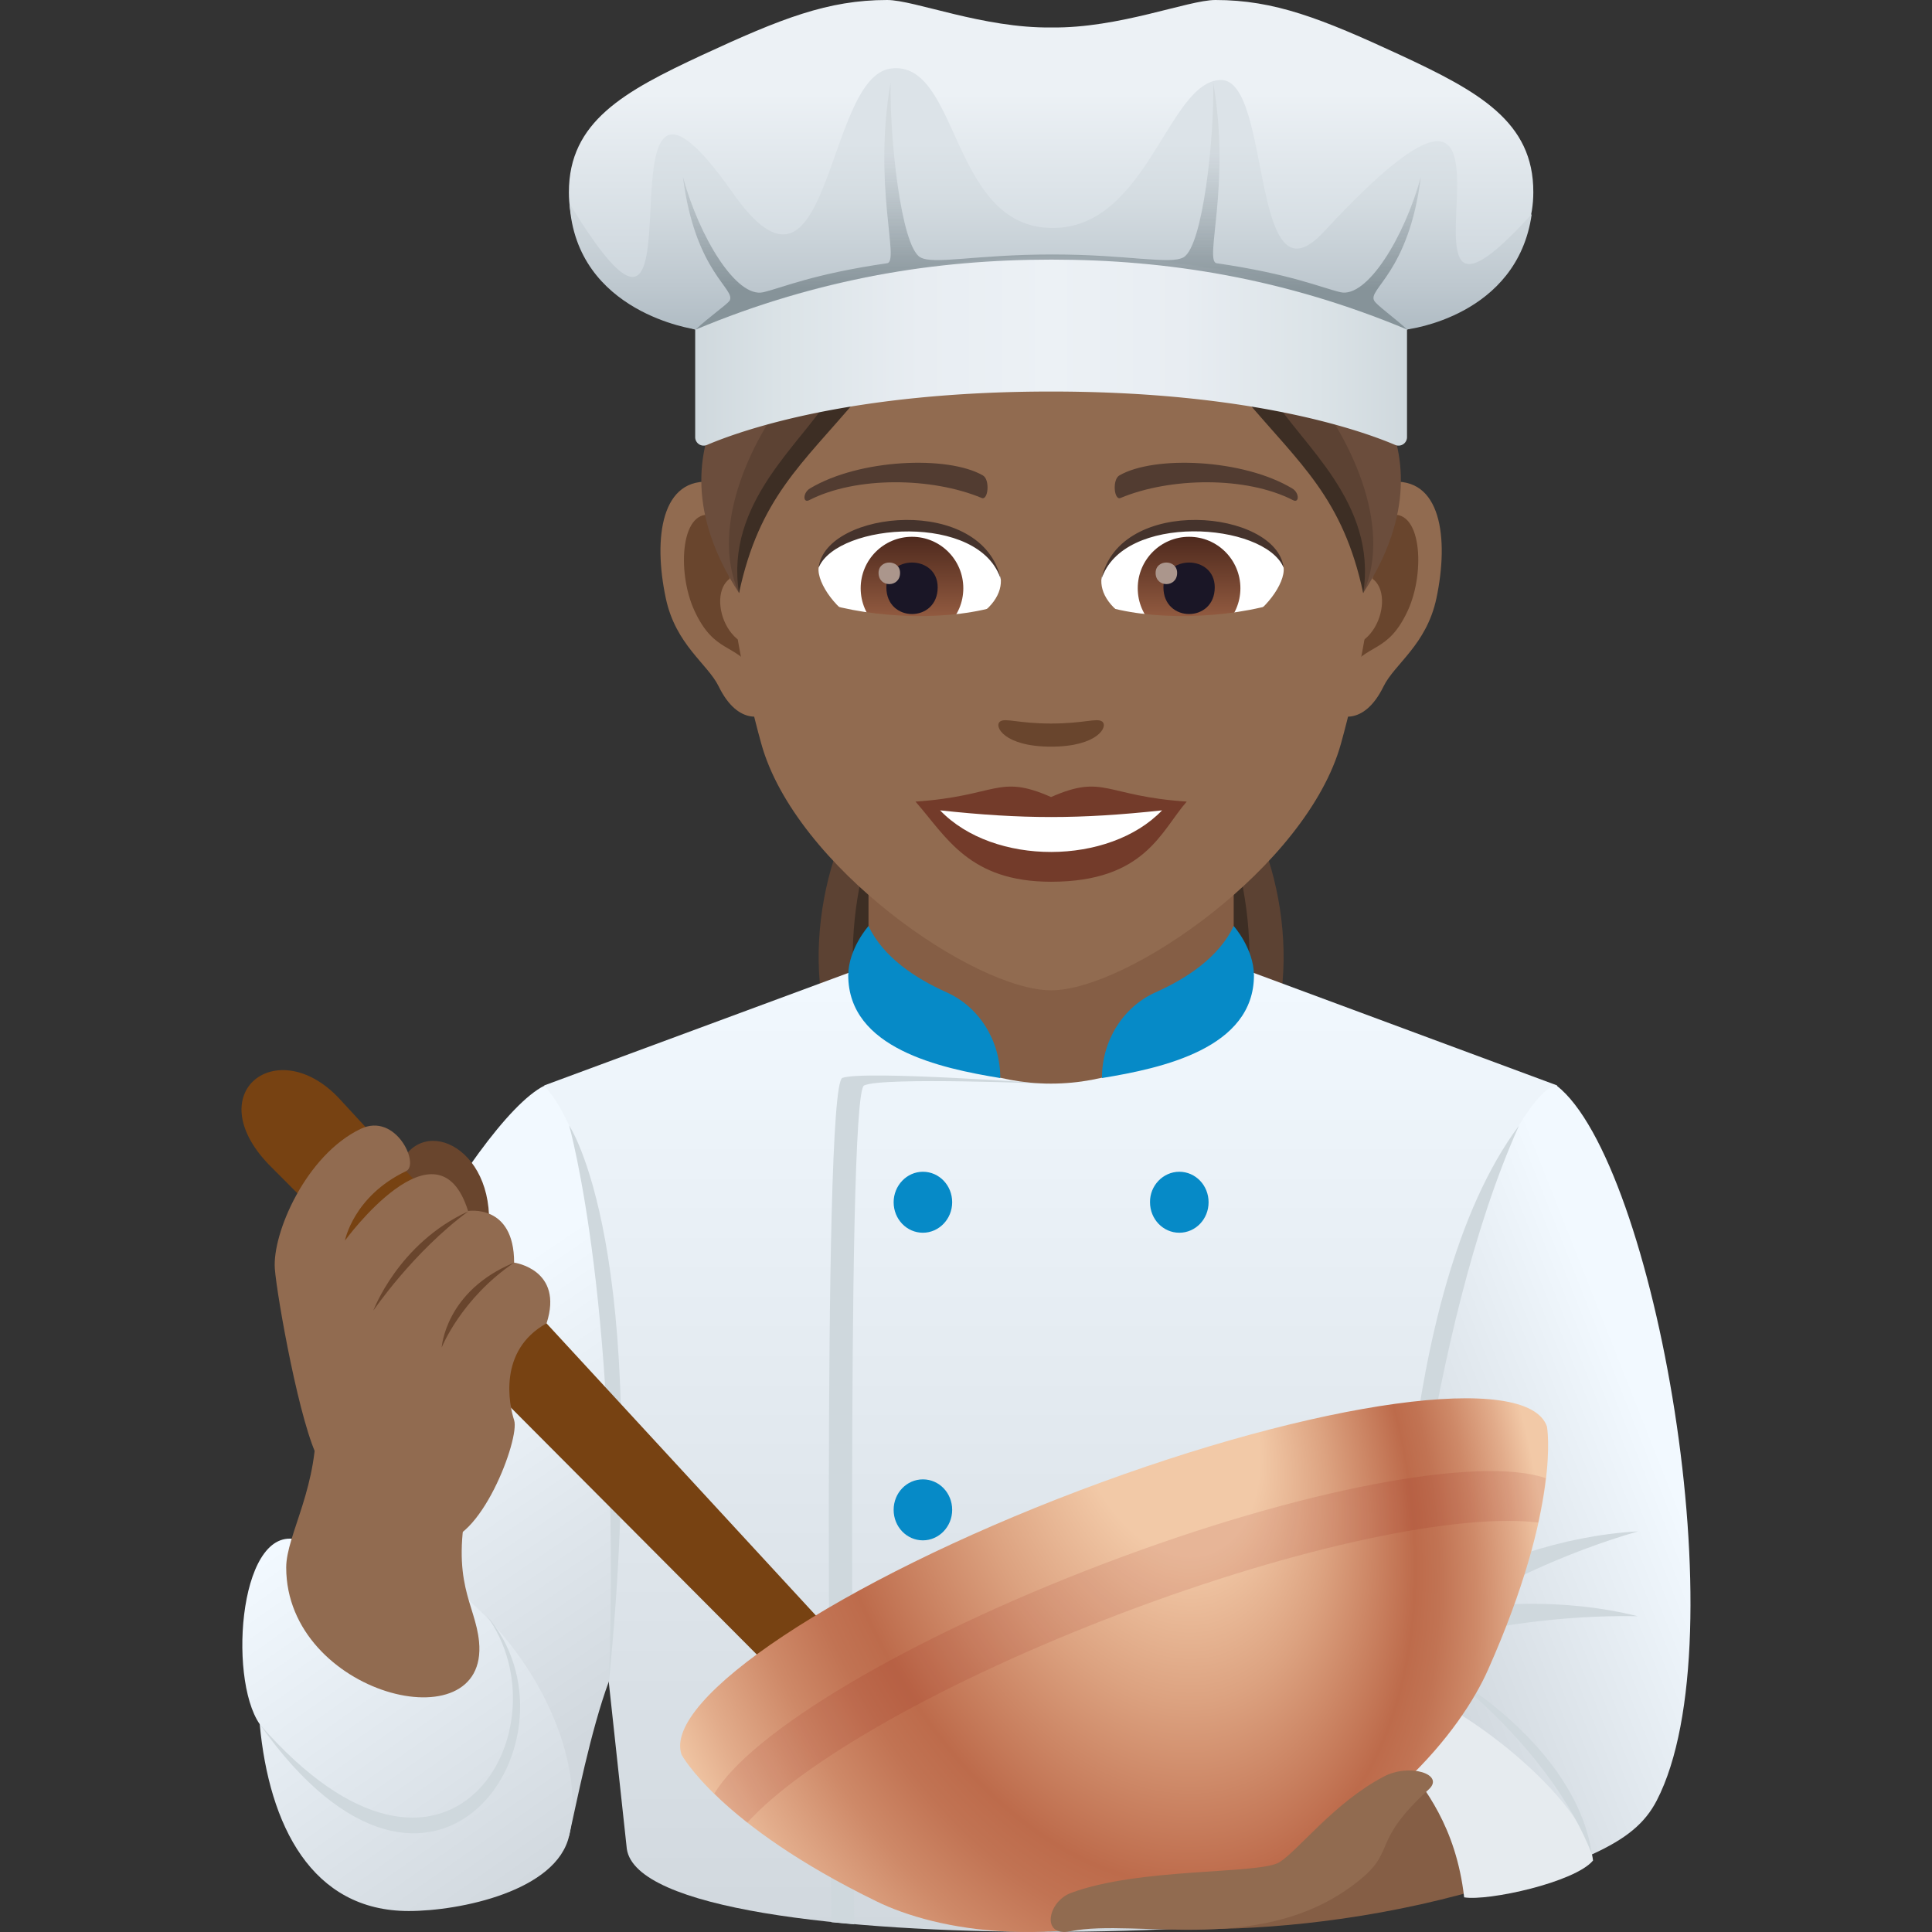 <svg xmlns="http://www.w3.org/2000/svg" xml:space="preserve" style="enable-background:new 0 0 64 64" viewBox="0 0 64 64"><rect x="0" y="0" width="64" height="64" fill="#333333" stroke="none"/><path d="M39.804 24.884h-9.969c-2.18 1.777-3.45 6.273-2.26 9.646h14.49c1.19-3.373-.08-7.869-2.261-9.646z" style="fill:#5c4233"/><path d="M39.072 24.884h-8.505c-1.86 1.777-2.944 6.273-1.929 9.646H41c1.016-3.373-.068-7.869-1.928-9.646z" style="fill:#3d2e24"/><linearGradient id="a" x1="34.805" x2="34.805" y1="63.996" y2="31.706" gradientUnits="userSpaceOnUse"><stop offset="0" style="stop-color:#d1d8de"/><stop offset="1" style="stop-color:#f2f9ff"/></linearGradient><path d="M40.122 31.706H29.517l-11.488 4.25 2.735 25.29c.288 2 7.198 2.75 13.916 2.75s14.664-.75 14.952-2.75l1.949-25.29-11.46-4.25z" style="fill:url(#a)"/><path d="M27.905 35.707c.7-.26 6.948.199 6.948.199s-5.614-.239-6.229.051c-.623.29-.326 27.789-.326 27.789l-.758-.07c-.01-.01-.336-27.709.365-27.969z" style="fill:#cfd8dd"/><path d="M30.573 38.816c.537 0 .969.45.969 1.01s-.441 1.01-.97 1.01c-.537 0-.969-.45-.969-1.01 0-.55.432-1.01.97-1.01m8.493 0c.537 0 .97.45.97 1.01s-.433 1.01-.97 1.01-.97-.45-.97-1.01c-.009-.55.433-1.01.97-1.01m-8.493 10.19c.537 0 .969.45.969 1.01s-.441 1.01-.97 1.01c-.537 0-.969-.45-.969-1.01s.432-1.01.97-1.01" style="fill:#068ac7"/><path d="M28.77 33.026s2.278 2.87 6.045 2.87c3.77 0 6.053-2.87 6.053-2.87v-5.5H28.77v5.5z" style="fill:#855e45"/><path d="M40.868 30.676c-.487 1.03-1.55 1.733-2.587 2.196-1.073.48-1.778 1.593-1.778 2.84 1.989-.326 5.036-.981 5.036-3.408-.009-.89-.671-1.628-.671-1.628zm-12.098 0c.487 1.03 1.552 1.733 2.588 2.196 1.073.48 1.778 1.593 1.778 2.84-1.99-.326-5.037-.981-5.037-3.408.01-.89.672-1.628.672-1.628z" style="fill:#068ac7"/><linearGradient id="b" x1="21.752" x2="13.7" y1="56.025" y2="44.164" gradientUnits="userSpaceOnUse"><stop offset="0" style="stop-color:#d1d8de"/><stop offset="1" style="stop-color:#f2f9ff"/></linearGradient><path d="M18.03 35.966c-2.333 1.17-7.535 10.656-8.053 15.076.893 5.726 5.855 10.56 8.877 9.768.233-1.035.71-3.477 1.319-5.12.322-5.674.612-16.682-2.143-19.724z" style="fill:url(#b)"/><linearGradient id="c" x1="17.098" x2="8.888" y1="63.147" y2="51.489" gradientUnits="userSpaceOnUse"><stop offset="0" style="stop-color:#d1d8de"/><stop offset="1" style="stop-color:#f2f9ff"/></linearGradient><path d="M9.977 51.042c-2.027-.75-2.453 4.513-1.373 6.075.31 3.347 1.719 6.188 4.935 6.188 1.714 0 4.905-.667 5.315-2.495.907-4.042-3.81-10.417-8.877-9.768z" style="fill:url(#c)"/><path d="M16.11 53.508c2.746 3.713-1.246 10.792-7.506 3.61 5.83 8.253 10.965.323 7.506-3.61zm2.744-16.223s1.73 6.088 1.319 18.406c1.428-14.386-1.319-18.406-1.319-18.406z" style="fill:#cfd8dd"/><path d="M15.515 49.616c-2.332 1.17-4.54-7.18-5.058-2.76.136 2.355-.977 3.98-.976 5.071.002 4.222 6.718 5.887 6.388 2.456-.122-1.267-.967-1.954-.354-4.767z" style="fill:#916b50"/><linearGradient id="d" x1="45.969" x2="54.796" y1="51.132" y2="47.638" gradientUnits="userSpaceOnUse"><stop offset="0" style="stop-color:#d1d8de"/><stop offset="1" style="stop-color:#f2f9ff"/></linearGradient><path d="M51.571 35.966c3.234 2.53 6.075 18.34 3.31 23.68-.39.753-1.005 1.263-2.145 1.784-11.6-5.328-3.016-25.534-1.165-25.464z" style="fill:url(#d)"/><path d="M48.166 57.198s2.896 4.85.238 5.558c-3.595.96-7.01 1.203-9.338 1.14-2.054-2.64 9.1-6.698 9.1-6.698z" style="fill:#855e45"/><path d="M46.482 55.926c1.766.347 6.07 3.657 6.289 5.707-.6.72-3.464 1.35-4.269 1.219-.54-4.709-4.213-5.1-2.02-6.926z" style="fill:#e6ebef"/><path d="M46.389 55.194s.835-11.03 3.931-17.909c-4.216 5.655-3.931 17.909-3.931 17.909z" style="fill:#cfd8dd"/><path d="m44.947 54.401.553.76s3.711-2.976 8.763-4.433c-5.195.293-9.316 3.673-9.316 3.673z" style="fill:#cfd8dd"/><path d="m44.31 54.304.324.89s4.376-1.75 9.619-1.655c-5.071-1.256-9.943.765-9.943.765zm3.638 1.136s3.459 2.564 4.788 5.99c-.53-3.613-4.788-5.99-4.788-5.99z" style="fill:#cfd8dd"/><path d="M13.24 38.616c.75-1.78 3.33-.54 2.918 2.42-.163 1.19-3.369-1.33-2.918-2.42z" style="fill:#69452d"/><path d="m8.903 38.576 18.675 18.75 1.45-1.64-17.822-19.33c-2.034-2.12-4.597-.17-2.303 2.22z" style="fill:#774212"/><path d="M18.106 43.836c-1.622.9-1.238 2.71-1.075 3.21.202.6-1.142 4.16-2.495 3.99-1.295-.17-3.368-1.63-3.963-2.66-.624-1.07-1.401-5.44-1.469-6.35-.086-1.17 1.027-3.76 2.841-4.63 1.17-.56 1.967 1.18 1.507 1.4-1.747.83-2.025 2.3-2.025 2.3s3.07-4.21 4.079-.98c0 0 1.525-.25 1.525 1.71.01 0 1.651.23 1.075 2.01z" style="fill:#916b50"/><path d="M12.367 43.416s.826-2.23 3.148-3.29c-1.833 1.35-3.148 3.29-3.148 3.29zm2.265 1.22s.115-1.87 2.4-2.81c-1.757 1.19-2.4 2.81-2.4 2.81z" style="fill:#69452d"/><radialGradient id="e" cx="-151.899" cy="420.77" r="15.889" fx="-146.842" fy="421.366" gradientTransform="matrix(.902 -.342 -.491 -1.406 378.787 588.894)" gradientUnits="userSpaceOnUse"><stop offset=".19" style="stop-color:#f2c9a7"/><stop offset=".38" style="stop-color:#dca280"/><stop offset=".617" style="stop-color:#bd6b4b"/><stop offset=".684" style="stop-color:#c17353"/><stop offset=".786" style="stop-color:#ce8968"/><stop offset=".912" style="stop-color:#e2ac8b"/><stop offset="1" style="stop-color:#f2c9a7"/></radialGradient><path d="M35.755 49.376c-7.917 3-13.82 6.91-13.177 8.75 0 0 1.229 2.31 6.46 4.86 1.938.95 6.045 1.8 11.39-.23 5.356-2.03 7.976-5.44 8.868-7.45 2.428-5.46 1.949-8.05 1.949-8.05-.634-1.84-7.572-.88-15.49 2.12z" style="fill:url(#e)"/><path d="M36.6 51.786c-6.555 2.49-11.718 5.59-12.937 7.63.288.29.653.61 1.094.96 1.814-2.01 6.555-4.72 12.409-6.94 5.854-2.22 11.161-3.32 13.79-3 .125-.57.202-1.06.25-1.47-2.178-.75-8.052.33-14.606 2.82z" style="opacity:.1;fill:#870000"/><path d="M42.387 61.686c-.643.41-4.636.17-6.91 1.02-.778.29-.998 1.47-.02 1.27 2.218-.45 6.498.88 9.646-1.75 1.132-.95.335-1.22 2.226-2.95.547-.5-.643-.88-1.497-.42-1.622.85-2.812 2.43-3.445 2.83zM23.62 15.971c1.734.21 2.986 6.03 1.896 7.566-.152.215-1.046.558-1.708-.798-.367-.75-1.426-1.377-1.753-2.924-.421-1.985-.16-4.053 1.566-3.844z" style="fill:#916b50"/><path d="M23.668 17.088c.452.142.945.833 1.213 1.982-1.58-.341-1.186 2.3.188 2.348-.012.266-.03.54-.062.826-.663-.963-1.335-.576-2.001-2.01-.6-1.293-.458-3.499.662-3.146z" style="fill:#69452d"/><path d="M46.018 15.971c-1.733.21-2.985 6.03-1.895 7.566.152.215 1.046.558 1.708-.798.367-.75 1.426-1.377 1.753-2.924.42-1.985.159-4.053-1.566-3.844z" style="fill:#916b50"/><path d="M45.97 17.088c-.451.142-.945.833-1.212 1.982 1.58-.341 1.185 2.3-.189 2.348.013.266.03.54.063.826.662-.963 1.335-.576 2-2.01.601-1.293.459-3.499-.661-3.146z" style="fill:#69452d"/><path d="M34.82 4.78c-7.512 0-11.13 6.134-10.679 14.02.093 1.585.533 3.872 1.076 5.831 1.126 4.073 7.07 8.174 9.602 8.174 2.531 0 8.476-4.101 9.603-8.174.543-1.96.983-4.246 1.076-5.831.45-7.886-3.166-14.02-10.678-14.02z" style="fill:#916b50"/><path d="M34.818 26.403c-1.76-.776-1.774-.032-4.491.151 1.02 1.162 1.77 2.655 4.49 2.655 3.122 0 3.65-1.696 4.495-2.655-2.72-.182-2.731-.927-4.494-.151z" style="fill:#733b2a"/><path d="M31.142 26.844c1.775 1.85 5.601 1.826 7.353 0-2.731.295-4.62.295-7.353 0z" style="fill:#fff"/><path d="M42.801 16.177c-1.632-.976-4.56-1.095-5.717-.43-.246.134-.18.838.032.75 1.652-.69 4.17-.724 5.72.073.208.107.213-.252-.035-.393zm-15.964 0c1.631-.976 4.558-1.095 5.719-.43.246.134.18.838-.034.75-1.652-.69-4.167-.725-5.72.073-.208.107-.212-.252.035-.393z" style="fill:#523c31"/><path d="M36.508 23.9c-.18-.125-.599.068-1.69.068-1.09 0-1.509-.193-1.688-.068-.214.151.126.834 1.688.834s1.905-.682 1.69-.834z" style="fill:#69452d"/><path d="M33.148 19.134c.064.5-.274 1.09-1.208 1.533-.593.282-1.828.613-3.45-.073-.727-.307-1.436-1.265-1.372-1.794.67-1.687 5.207-1.906 6.03.334z" style="fill:#fff"/><linearGradient id="f" x1="-423.825" x2="-423.825" y1="479.039" y2="479.558" gradientTransform="matrix(6.57 0 0 -6.57 2814.782 3168.527)" gradientUnits="userSpaceOnUse"><stop offset="0" style="stop-color:#a6694a"/><stop offset="1" style="stop-color:#4f2a1e"/></linearGradient><path d="M30.211 17.782c.94 0 1.7.763 1.7 1.705 0 .942-.76 1.705-1.7 1.705-.939 0-1.7-.763-1.7-1.705 0-.942.761-1.705 1.7-1.705z" style="fill:url(#f)"/><path d="M29.362 19.456c0 1.18 1.7 1.18 1.7 0 0-1.095-1.7-1.095-1.7 0z" style="fill:#1a1626"/><path d="M29.103 18.978c0 .495.713.495.713 0 0-.458-.713-.458-.713 0z" style="fill:#ab968c"/><path d="M33.156 19.2c-.69-2.225-5.397-1.896-6.038-.4.237-1.916 5.45-2.422 6.038.4z" style="fill:#45332c"/><path d="M36.49 19.134c-.063.5.275 1.09 1.209 1.533.593.282 1.828.613 3.45-.073.728-.307 1.436-1.265 1.372-1.794-.662-1.81-5.207-1.906-6.03.334z" style="fill:#fff"/><linearGradient id="g" x1="-425.126" x2="-425.126" y1="479.039" y2="479.558" gradientTransform="matrix(6.57 0 0 -6.57 2832.512 3168.527)" gradientUnits="userSpaceOnUse"><stop offset="0" style="stop-color:#a6694a"/><stop offset="1" style="stop-color:#4f2a1e"/></linearGradient><path d="M39.39 17.782c.938 0 1.7.763 1.7 1.705 0 .942-.762 1.705-1.7 1.705-.94 0-1.701-.763-1.701-1.705 0-.942.761-1.705 1.7-1.705z" style="fill:url(#g)"/><path d="M38.54 19.456c0 1.18 1.7 1.18 1.7 0 0-1.095-1.7-1.095-1.7 0z" style="fill:#1a1626"/><path d="M38.281 18.978c0 .495.713.495.713 0 0-.458-.713-.458-.713 0z" style="fill:#ab968c"/><path d="M36.483 19.2c.69-2.224 5.394-1.905 6.038-.4-.239-1.916-5.45-2.422-6.038.4z" style="fill:#45332c"/><path d="M33.179 20.034c-1.604.534-4.172.496-6.057-.113l-.3 1.474c2.072.667 4.821.71 6.583.124l-.226-1.485zm9.339-.114c-1.887.61-4.455.648-6.06.114l-.224 1.485c1.762.586 4.512.543 6.582-.124l-.298-1.474z" style="fill:#916b50"/><path d="M41.047 12c.984 2.938 4.117 3.281 4.11 7.647 3.408-5.233-1.237-8.352-1.237-8.352L41.047 12z" style="fill:#6b4d3c"/><path d="M41.543 12.927c.997 1.747 3.476 3.064 3.615 6.72 1.029-2.272-.53-5.294-1.802-6.817l-1.813.097z" style="fill:#5c4233"/><path d="M41.226 13.194c1.846 2.187 3.258 3.297 3.932 6.453.476-2.997-2.07-4.945-2.993-6.485l-.94.032z" style="fill:#3d2e24"/><path d="M28.592 12c-.984 2.938-4.117 3.281-4.11 7.647-3.409-5.233 1.237-8.352 1.237-8.352l2.873.704z" style="fill:#6b4d3c"/><path d="M28.096 12.927c-.997 1.747-3.476 3.064-3.615 6.72-1.03-2.272.53-5.294 1.802-6.817l1.813.097z" style="fill:#5c4233"/><path d="M28.413 13.194c-1.846 2.187-3.258 3.297-3.932 6.453-.476-2.997 2.07-4.945 2.992-6.485l.94.032z" style="fill:#3d2e24"/><linearGradient id="h" x1="23.029" x2="46.61" y1="55.699" y2="55.699" gradientTransform="matrix(1 0 0 -1 0 66)" gradientUnits="userSpaceOnUse"><stop offset="0" style="stop-color:#cfd8dd"/><stop offset=".125" style="stop-color:#dbe3e7"/><stop offset=".316" style="stop-color:#e8edf2"/><stop offset=".5" style="stop-color:#ecf1f5"/><stop offset=".684" style="stop-color:#e8edf2"/><stop offset=".875" style="stop-color:#dbe3e7"/><stop offset="1" style="stop-color:#cfd8dd"/></linearGradient><path d="M34.82 5.84c-7.94 0-11.791 4.54-11.791 4.54v4.097a.28.28 0 0 0 .391.262c1.136-.484 4.776-1.769 11.4-1.769 6.617 0 10.263 1.286 11.399 1.77a.281.281 0 0 0 .39-.263V10.38s-3.85-4.54-11.79-4.54" style="fill:url(#h)"/><linearGradient id="i" x1="34.819" x2="34.819" y1="55.08" y2="66" gradientTransform="matrix(1 0 0 -1 0 66)" gradientUnits="userSpaceOnUse"><stop offset="0" style="stop-color:#c5cfd6"/><stop offset=".715" style="stop-color:#ecf1f5"/></linearGradient><path d="M46.381 1.82C43.769.61 42.218 0 40.262 0c-.905 0-3.184.94-5.432.91C32.572.94 30.293 0 29.387 0c-1.956 0-3.507.61-6.119 1.82-2.602 1.21-4.423 2.21-4.423 4.55 0 3.32 4.184 4.55 4.184 4.55s11.863-5.46 23.58 0c0 0 4.184-1.23 4.184-4.55.01-2.34-1.81-3.34-4.412-4.55" style="fill:url(#i)"/><linearGradient id="j" x1="34.804" x2="34.804" y1="55.09" y2="63.741" gradientTransform="matrix(1 0 0 -1 0 66)" gradientUnits="userSpaceOnUse"><stop offset="0" style="stop-color:#b0bcc4"/><stop offset=".169" style="stop-color:#bec8cf"/><stop offset=".502" style="stop-color:#d4dce1"/><stop offset=".715" style="stop-color:#dce3e8"/></linearGradient><path d="M43.852 7.68c-2.456 2.65-1.706-5.06-3.413-5.03-1.759.03-2.435 4.98-5.64 4.9-3.33-.07-3.018-5.57-5.287-5.28-2.196.27-1.988 8.75-5.245 4.11-5.026-7.16-.426 8.55-5.4.36.218 3.64 4.172 4.17 4.172 4.17 2.331-1.22 13.54-4.83 23.581 0 0 0 3.643-.42 4.121-3.82-5.786 6.4 1.478-8.44-6.889.59z" style="fill:url(#j)"/><linearGradient id="k" x1="34.845" x2="34.845" y1="55.08" y2="63.26" gradientTransform="matrix(1 0 0 -1 0 66)" gradientUnits="userSpaceOnUse"><stop offset=".158" style="stop-color:#869399"/><stop offset=".297" style="stop-color:#919da3;stop-opacity:.862"/><stop offset=".543" style="stop-color:#aeb8be;stop-opacity:.62"/><stop offset=".715" style="stop-color:#c7ced4;stop-opacity:.45"/></linearGradient><path d="M23.04 10.92c4.058-1.7 7.95-2.32 11.79-2.32s7.732.62 11.79 2.32c-.437-.4-.999-.8-1.092-.95-.25-.39 1.134-.91 1.54-4.11-.541 1.99-1.78 4.02-2.664 3.82-.635-.15-1.634-.6-4.1-.96-.427-.06.478-2.57-.115-5.98.042 1.82-.343 5.4-.978 5.78-.437.26-1.81-.09-4.36-.09s-3.934.35-4.371.09c-.635-.38-1.01-3.96-.978-5.78-.593 3.41.312 5.92-.115 5.98-2.477.36-3.465.81-4.1.96-.885.21-2.123-1.82-2.664-3.82.406 3.2 1.79 3.72 1.54 4.11-.125.15-.697.55-1.124.95z" style="fill:url(#k)"/></svg>